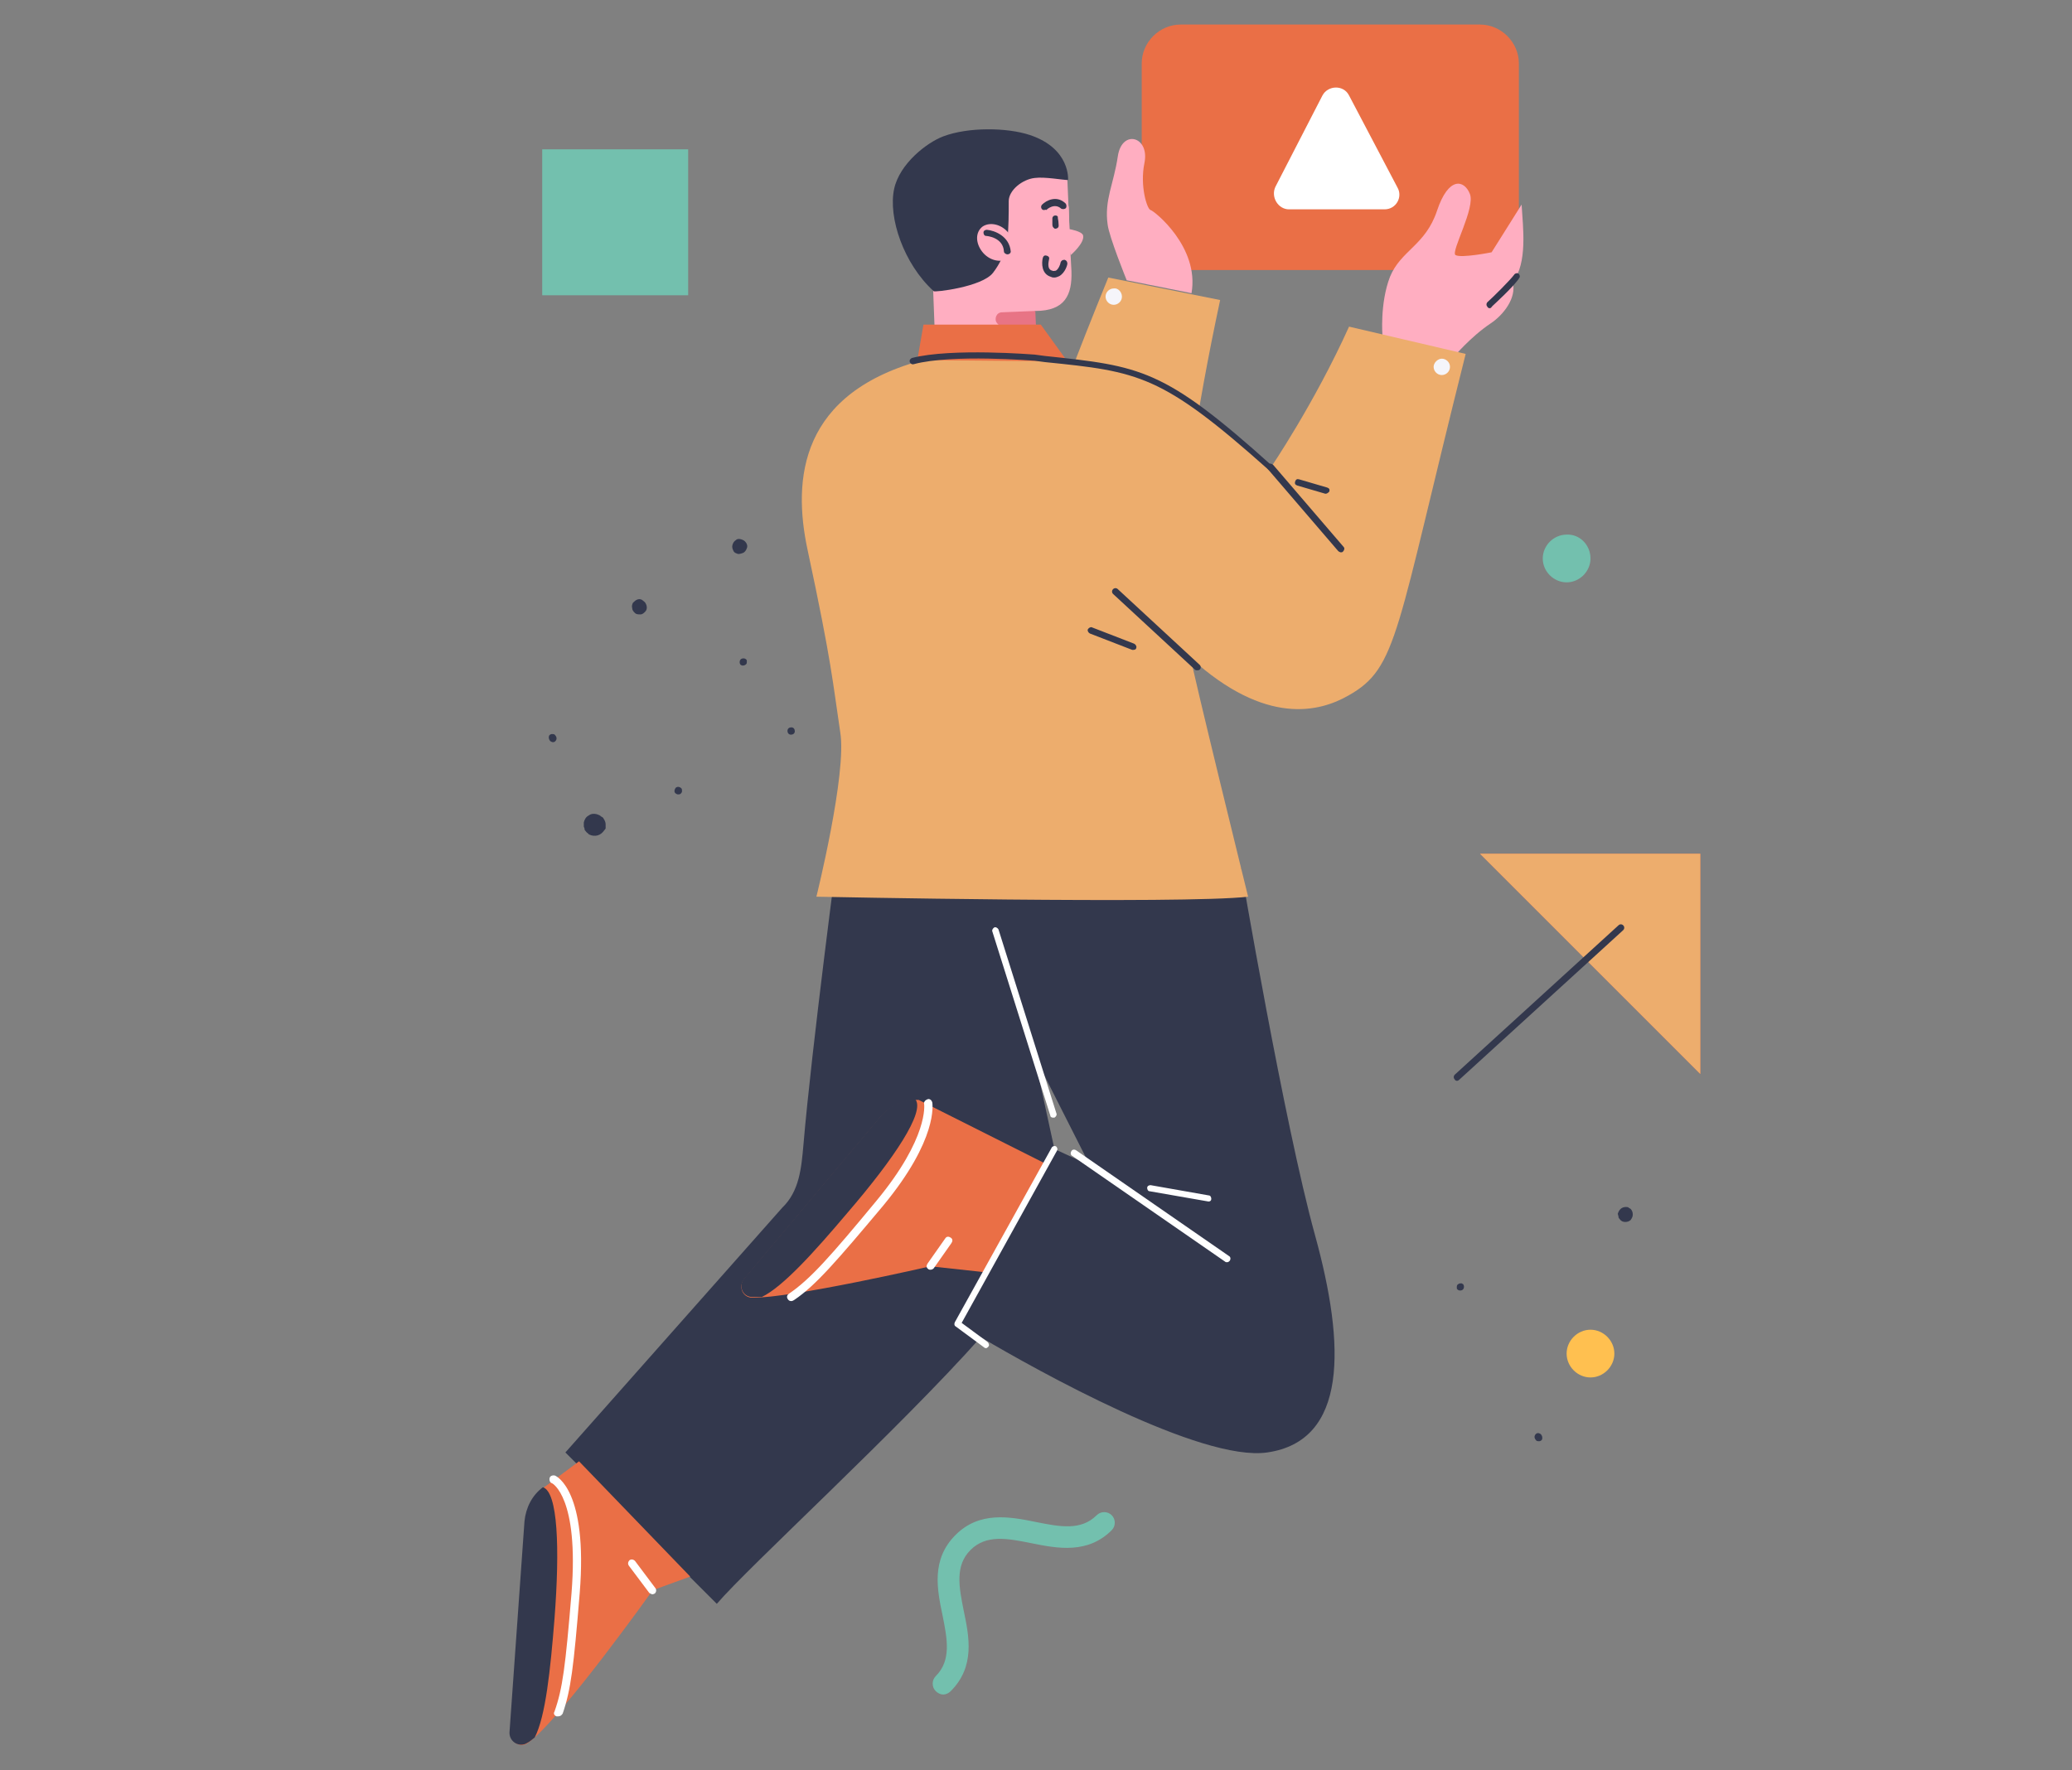 <?xml version="1.0" encoding="utf-8"?>
<!-- Generator: Adobe Illustrator 26.3.1, SVG Export Plug-In . SVG Version: 6.00 Build 0)  -->
<svg version="1.1" id="sv" xmlns="http://www.w3.org/2000/svg" xmlns:xlink="http://www.w3.org/1999/xlink" x="0px" y="0px"
	 viewBox="0 0 303.8 259.6" style="enable-background:new 0 0 303.8 259.6;" xml:space="preserve">
<rect x="0" y="0" width="303.8" height="259.6" fill="#808080" stroke="none"/>
<style type="text/css">
	.st0{fill:#EA6F46;}
	.st1{fill:#EDAD6D;}
	.st2{fill:#33384D;}
	.st3{fill:#FFFFFF;}
	.st4{fill:#73C0AE;}
	.st5{fill:#FFAEC1;}
	.st6{fill:#E87485;}
	.st7{fill:#FFC050;}
	.st8{fill:#F5F5FA;}
	.st9{clip-path:url(#SVGID_00000164513357322352387690000002221370064230524564_);fill:#73C0AE;}
	.st10{clip-path:url(#SVGID_00000050656003202055684150000006392040456090061732_);fill:#EDAD6D;}
</style>
<g>
	<path class="st0" d="M217,39.6h-43.9c-3.1,0-5.7-2.6-5.7-5.7V9.3c0-3.1,2.6-5.7,5.7-5.7H217c3.1,0,5.7,2.6,5.7,5.7v24.6
		C222.7,37.1,220.2,39.6,217,39.6z"/>
	<path class="st1" d="M169.4,93.1c4.4-4.6,2-14.1,9.5-49.1c0,0-16.4-3.3-16.4-3.3c-4.7,11.5-8.5,21.7-8.5,21.7
		S161.7,80.8,169.4,93.1z"/>
	<g>
		<path class="st2" d="M192.8,181.1c-4.5-16.3-10.9-54-10.9-54l-29.6-2.7c0-0.6-0.1-0.9-0.1-0.9H123c0,0-4,30.2-5.2,44.4
			c-0.3,3.4-0.6,6.8-3.1,9.2L82.9,213l22.2,22.2c4.6-5.4,26.8-25.7,38.7-39.1c8.3,4.9,32.3,18.3,42,16.9
			C197.6,211.3,197.3,197.4,192.8,181.1z M154.6,168.5l-3-13.8l8.2,16.2L154.6,168.5z"/>
	</g>
	<path class="st3" d="M179.9,185.1c-0.1,0-0.2,0-0.3-0.1l-22.4-15.5c-0.2-0.1-0.3-0.4-0.1-0.7c0.1-0.2,0.4-0.3,0.7-0.1l22.4,15.5
		c0.2,0.1,0.3,0.4,0.1,0.7C180.2,185,180.1,185.1,179.9,185.1z"/>
	<path class="st3" d="M154.4,163.9c-0.2,0-0.4-0.1-0.4-0.3l-8.5-27c-0.1-0.2,0.1-0.5,0.3-0.6c0.2-0.1,0.5,0.1,0.6,0.3l8.5,27
		c0.1,0.2-0.1,0.5-0.3,0.6C154.5,163.9,154.4,163.9,154.4,163.9z"/>
	<g>
		<g>
			<path class="st0" d="M101.2,231.2l-5.5,2c0,0-13.6,19.1-18.3,22.4c-1.1,0.8-2.6-0.1-2.5-1.5l2.2-31c0.2-2.1,1.3-4.1,3.1-5.3
				l4.7-3.5L101.2,231.2z"/>
		</g>
		<path class="st2" d="M77.3,255.6c0.4-0.2,0.7-0.5,1.1-0.8c1.6-3.1,2.3-9.9,2.9-17.4c0.8-10.4,0.5-18.6-1.7-19.3
			c-1.6,1.2-2.5,3-2.7,5l-2.2,31C74.7,255.5,76.2,256.3,77.3,255.6z"/>
		<path class="st3" d="M81.8,251.7c-0.1,0-0.1,0-0.2,0c-0.3-0.1-0.5-0.4-0.3-0.7c1.2-3.4,1.6-6.6,2.5-17.4c1.1-14-2.8-16.1-2.9-16.1
			c-0.3-0.1-0.4-0.5-0.3-0.8c0.1-0.3,0.5-0.4,0.8-0.3c0.2,0.1,4.8,2.2,3.6,17.2c-0.9,11-1.3,14.2-2.5,17.7
			C82.3,251.6,82.1,251.7,81.8,251.7z"/>
	</g>
	<g>
		<g>
			<path class="st0" d="M144.7,186.6l-8.3-0.9c0,0-20.4,4.7-26.1,4.6c-1.4,0-2.1-1.6-1.2-2.7l20-23.8c1.4-1.6,3.5-2.6,5.6-2.5
				l18.7,9.4L144.7,186.6z"/>
		</g>
		<path class="st2" d="M110.3,190.2c0.4,0,0.9,0,1.4,0c3.1-1.5,7.7-6.6,12.6-12.4c6.8-7.9,11.4-14.8,9.9-16.6c-2,0.1-3.8,1-5.1,2.5
			l-20,23.8C108.2,188.6,108.9,190.2,110.3,190.2z"/>
		<path class="st3" d="M116,190.8c-0.2,0-0.4-0.1-0.5-0.3c-0.2-0.3-0.1-0.6,0.2-0.8c3.1-2.1,6.1-5.5,12.8-13.6
			c7.7-9.3,7-14.1,7-14.2c-0.1-0.3,0.2-0.6,0.5-0.7c0.3-0.1,0.6,0.1,0.7,0.5c0,0.2,0.9,5.3-7.2,15.1c-6.8,8.1-9.9,11.7-13,13.8
			C116.2,190.8,116.1,190.8,116,190.8z"/>
	</g>
	<path class="st4" d="M138.3,248.5c-0.4,0-0.8-0.2-1.1-0.5c-0.6-0.6-0.6-1.6,0-2.2c2.3-2.3,1.7-5.4,1-8.9c-0.8-3.8-1.7-8.2,1.9-11.8
		c3.5-3.5,7.9-2.7,11.8-1.9c3.5,0.7,6.6,1.3,8.9-1c0.6-0.6,1.6-0.6,2.2,0c0.6,0.6,0.6,1.6,0,2.2c-3.5,3.5-7.9,2.7-11.8,1.9
		c-3.5-0.7-6.6-1.3-8.9,1c-2.3,2.3-1.7,5.4-1,8.9c0.8,3.8,1.7,8.2-1.9,11.8C139.1,248.3,138.7,248.5,138.3,248.5z"/>
	<path class="st5" d="M210.7,30.9c1.7-5.1,4-4.5,4.8-2.5c0.9,2-2.8,8.5-2.1,9c0.8,0.5,5.3-0.4,5.3-0.4l1.7-2.7l2.7-4.3
		c0.2,3.4,0.9,8.5-1.3,11.4c0.6,2.3-1.4,4.8-3.2,6c-3,2-5.5,5-5.5,5l-10.4-3.2c0,0-0.4-4.7,1.1-8.6C205.4,36.7,209,36,210.7,30.9z"
		/>
	<path class="st5" d="M157.1,39.8c-0.1-1-0.5-11.6-0.6-13.4c0.1-2.3-4.1-0.9-5.6-0.9c-4.2-0.3-8.3,1-8.3,1s0.4,5.2,0,8.7
		c-0.3,2-1.1,3.6-2.1,4.9c-0.6,0.7-1.2,1.3-1.7,1.8l-2,0.1l0.4,10.6H152l-0.3-7l0.1,0C156.2,45.6,157.2,43.2,157.1,39.8z"/>
	<path class="st2" d="M138.3,20c-2.4,0.9-6.4,4-7.2,7.7c-0.9,4.2,1.4,11,5.8,15c0,0.2,7.1-0.6,8.7-2.7c1-1.3,1.8-2.9,2.1-4.9
		c0.2-1.7,0.2-3.8,0.2-5.6c0-1.6,2-3.2,3.8-3.4c1.5-0.2,4.1,0.3,4.9,0.3c0,0,0.4-4.6-5.6-6.6C147.7,18.7,142,18.6,138.3,20z"/>
	<g>
		<path class="st5" d="M147.8,37.9c-1.1,0.7-2.8,0.3-3.8-1c-1-1.3-1-2.9,0.1-3.7c1.1-0.7,2.8-0.3,3.8,1
			C148.9,35.5,148.9,37.2,147.8,37.9z"/>
		<path class="st2" d="M147.7,37.3c-0.2,0-0.5-0.2-0.5-0.4c-0.1-2.1-2.5-2.3-2.6-2.3c-0.3,0-0.4-0.3-0.4-0.5c0-0.3,0.3-0.4,0.5-0.4
			c1.1,0.1,3.3,0.9,3.5,3.2C148.2,37.1,148,37.3,147.7,37.3C147.8,37.3,147.7,37.3,147.7,37.3z"/>
	</g>
	<path class="st2" d="M153.1,30.8c-0.1,0-0.2,0-0.3-0.1c-0.2-0.2-0.2-0.5,0-0.7c0.6-0.6,2.1-1.4,3.4-0.2c0.2,0.2,0.2,0.5,0.1,0.7
		c-0.2,0.2-0.5,0.2-0.7,0.1c-1-0.9-2.1,0.1-2.2,0.2C153.3,30.7,153.2,30.8,153.1,30.8z"/>
	<path class="st5" d="M156.7,30.1l0.1,3.5c0,0,1.8,0.3,2,0.9c0.3,1.1-1.8,2.9-1.8,2.9s-0.9-3.6-0.9-4
		C156.1,32.9,156.7,30.1,156.7,30.1z"/>
	<path class="st2" d="M154.3,32.8c0-0.3,0-0.5,0-0.8c0-0.2,0.2-0.4,0.4-0.4c0,0,0.1,0,0.1,0c0.1,0,0.3,0.1,0.3,0.2
		c0,0.1,0,0.1,0,0.1c0,0.2,0.1,0.5,0.1,0.8c0,0.3,0.1,0.5-0.1,0.7c-0.1,0.1-0.4,0.2-0.5,0.1C154.3,33.3,154.3,33.1,154.3,32.8z"/>
	<path class="st1" d="M197.8,47.9c-5.1,11.3-11.5,20.7-11.5,20.7c-16.4-14.6-19.4-14.5-34.6-16.1c-0.4,0-10.4-1.2-16,0.2
		c-18.5,4.8-19.5,17.6-17.3,27.9c3.6,16.8,3.7,19.5,4.8,26.8c1,6-3.5,24.1-3.5,24.1s53.8,1.1,63.3,0c0,0-8.3-33.7-8.4-35
		c11,10,18.9,7.9,23.1,5.5c7.3-4.1,6.9-9.1,17.2-50.1C214.9,51.9,197.8,47.9,197.8,47.9z"/>
	<path class="st2" d="M175.5,98.3c-0.1,0-0.2,0-0.3-0.1l-12-11.1c-0.2-0.2-0.2-0.5,0-0.7c0.2-0.2,0.5-0.2,0.7,0l12,11.1
		c0.2,0.2,0.2,0.5,0,0.7C175.8,98.3,175.6,98.3,175.5,98.3z"/>
	<g>
		<path class="st6" d="M151.8,45.6l-4.9,0.2c-0.8,0-1.2,1-0.7,1.6c1.3,1.4,3.3,3.6,4.6,5.1h1.3L151.8,45.6z"/>
	</g>
	<polygon class="st0" points="134.5,52.8 135.4,47.6 152.6,47.6 156.5,53 	"/>
	<path class="st2" d="M186.3,69c-0.1,0-0.2,0-0.3-0.1c-15.7-14-19-14.4-32.8-15.8l-1.5-0.2c-0.1,0-12.1-1-17.7,0.5
		c-0.3,0.1-0.5-0.1-0.6-0.3c-0.1-0.3,0.1-0.5,0.3-0.6c5.8-1.5,17.9-0.5,18-0.5l1.5,0.2c14.1,1.5,17.4,1.8,33.3,16.1
		c0.2,0.2,0.2,0.5,0,0.7C186.5,69,186.4,69,186.3,69z"/>
	<path class="st2" d="M196.6,81c-0.1,0-0.3-0.1-0.4-0.2l-10.3-12c-0.2-0.2-0.1-0.5,0.1-0.7c0.2-0.2,0.5-0.1,0.7,0.1l10.3,12
		c0.2,0.2,0.1,0.5-0.1,0.7C196.8,81,196.7,81,196.6,81z"/>
	<path class="st2" d="M218.4,45.2c-0.1,0-0.3-0.1-0.3-0.2c-0.2-0.2-0.2-0.5,0-0.7c0.9-0.8,3.3-3.2,3.9-4c0.1-0.2,0.4-0.3,0.6-0.2
		c0.2,0.1,0.3,0.4,0.2,0.6c-0.7,1.2-3.9,4.1-4,4.2C218.6,45.2,218.5,45.2,218.4,45.2z"/>
	<path class="st5" d="M165.2,41.1c0,0-2.6-6.4-2.8-8.2c-0.5-3.6,0.9-5.9,1.5-10c0.6-4,4.7-2.9,3.9,1c-0.7,3.4,0.4,6.8,0.9,6.9
		s7.2,5.4,6,12.2L165.2,41.1z"/>
	<path class="st4" d="M233.2,81.9c0,1.9-1.6,3.5-3.5,3.5c-1.9,0-3.5-1.6-3.5-3.5c0-1.9,1.6-3.5,3.5-3.5
		C231.6,78.3,233.2,79.9,233.2,81.9z"/>
	<path class="st7" d="M236.7,198.5c0,1.9-1.6,3.5-3.5,3.5c-1.9,0-3.5-1.6-3.5-3.5c0-1.9,1.6-3.5,3.5-3.5
		C235.1,195,236.7,196.6,236.7,198.5z"/>
	<path class="st3" d="M136.4,186.2c-0.1,0-0.2,0-0.3-0.1c-0.3-0.2-0.3-0.5-0.1-0.8l2.6-3.7c0.2-0.3,0.5-0.3,0.8-0.1
		c0.3,0.2,0.3,0.5,0.1,0.8l-2.6,3.7C136.7,186.2,136.5,186.2,136.4,186.2z"/>
	<path class="st3" d="M95.7,233.8c-0.2,0-0.3-0.1-0.5-0.2l-3-4c-0.2-0.3-0.1-0.6,0.1-0.8c0.3-0.2,0.6-0.1,0.8,0.1l3,4
		c0.2,0.3,0.1,0.6-0.1,0.8C95.9,233.7,95.8,233.8,95.7,233.8z"/>
	<g>
		<path class="st2" d="M81.5,108.6c-0.2,0.3-0.5,0.3-0.8,0.1c-0.2-0.2-0.3-0.5-0.2-0.8c0.2-0.3,0.5-0.3,0.8-0.2
			C81.6,108,81.7,108.3,81.5,108.6z"/>
	</g>
	<g>
		<path class="st2" d="M109.4,97.4c-0.1,0.1-0.3,0.2-0.4,0.2c-0.1,0-0.1,0-0.2,0c-0.1,0-0.1-0.1-0.2-0.1c-0.2-0.2-0.2-0.6,0-0.8
			c0.2-0.2,0.6-0.2,0.8,0c0.1,0.1,0.1,0.1,0.1,0.2c0,0.1,0,0.1,0,0.2C109.5,97.2,109.5,97.3,109.4,97.4z"/>
	</g>
	<g>
		<path class="st2" d="M99.8,116.4c-0.1,0.1-0.3,0.1-0.4,0.1c-0.1,0-0.3-0.1-0.4-0.2c-0.2-0.2-0.1-0.6,0.1-0.8
			c0.3-0.2,0.6-0.1,0.8,0.1c0.1,0.1,0.1,0.3,0.1,0.4C100,116.2,99.9,116.3,99.8,116.4z"/>
	</g>
	<g>
		<path class="st2" d="M116.2,107.7c-0.3,0.1-0.6,0-0.7-0.3c-0.1-0.3,0-0.6,0.3-0.7c0.3-0.1,0.6,0,0.7,0.3
			C116.6,107.3,116.5,107.6,116.2,107.7z"/>
	</g>
	<g>
		<g>
			<path class="st2" d="M225.1,210.4c0.2-0.3,0.5-0.3,0.8-0.1c0.2,0.2,0.3,0.5,0.2,0.8c-0.2,0.3-0.5,0.3-0.8,0.2
				C225,211,224.9,210.7,225.1,210.4z"/>
		</g>
		<g>
			<path class="st2" d="M213.7,188.4c0.1-0.1,0.3-0.2,0.4-0.2c0.1,0,0.1,0,0.2,0c0.1,0,0.1,0.1,0.2,0.1c0.2,0.2,0.2,0.6,0,0.8
				c-0.2,0.2-0.6,0.2-0.8,0c-0.1-0.1-0.1-0.1-0.1-0.2c0-0.1,0-0.1,0-0.2C213.6,188.7,213.6,188.5,213.7,188.4z"/>
		</g>
		<g>
			<path class="st2" d="M237.6,177.3c0.2-0.2,0.5-0.3,0.8-0.3c0.1,0,0.3,0,0.4,0.1c0.1,0.1,0.2,0.1,0.3,0.2c0.2,0.2,0.3,0.5,0.3,0.8
				c0,0.3-0.1,0.5-0.3,0.8c-0.2,0.2-0.5,0.3-0.8,0.3c-0.3,0-0.6-0.1-0.8-0.4c-0.1-0.1-0.2-0.2-0.2-0.4c0-0.1-0.1-0.3-0.1-0.4
				C237.3,177.7,237.4,177.5,237.6,177.3z"/>
		</g>
	</g>
	<g>
		<path class="st2" d="M94.6,89.7c-0.2,0.2-0.4,0.4-0.7,0.4c-0.3,0-0.6,0-0.8-0.2c-0.2-0.2-0.4-0.4-0.4-0.7c-0.1-0.3,0-0.6,0.1-0.8
			c0.2-0.2,0.4-0.4,0.7-0.5c0.3-0.1,0.6,0,0.8,0.2c0.3,0.2,0.4,0.4,0.5,0.7C94.9,89.2,94.8,89.5,94.6,89.7z"/>
	</g>
	<g>
		<path class="st2" d="M108.9,81.1c-0.3,0.1-0.6,0.2-0.8,0.1c-0.3-0.1-0.5-0.2-0.6-0.5c-0.1-0.2-0.2-0.5-0.1-0.8
			c0.1-0.3,0.2-0.5,0.5-0.7c0.2-0.2,0.5-0.2,0.8-0.1c0.3,0.1,0.5,0.2,0.7,0.5c0.2,0.3,0.2,0.6,0.1,0.8
			C109.4,80.7,109.2,81,108.9,81.1z"/>
	</g>
	<g>
		<path class="st2" d="M87.9,122.4c-0.4,0.2-0.8,0.2-1.2,0.1c-0.2-0.1-0.4-0.1-0.5-0.3c-0.2-0.1-0.3-0.3-0.4-0.4
			c-0.1-0.1-0.1-0.2-0.1-0.3c0-0.1-0.1-0.2-0.1-0.3c0-0.2,0-0.4,0-0.6c0.1-0.4,0.3-0.8,0.7-1c0.4-0.3,0.8-0.3,1.2-0.2
			c0.2,0.1,0.4,0.1,0.6,0.3c0.1,0.1,0.2,0.1,0.3,0.2c0.1,0.1,0.1,0.2,0.2,0.3c0.1,0.2,0.2,0.4,0.2,0.7c0,0.2,0,0.4,0,0.6
			C88.5,121.9,88.3,122.2,87.9,122.4z"/>
	</g>
	<path class="st2" d="M166.2,95.3c-0.1,0-0.1,0-0.2,0l-6.2-2.4c-0.2-0.1-0.4-0.4-0.3-0.6c0.1-0.2,0.4-0.4,0.6-0.3l6.2,2.4
		c0.2,0.1,0.4,0.4,0.3,0.6C166.6,95.2,166.4,95.3,166.2,95.3z"/>
	<path class="st2" d="M194.4,72.4c0,0-0.1,0-0.1,0l-4.1-1.2c-0.3-0.1-0.4-0.3-0.3-0.6c0.1-0.3,0.3-0.4,0.6-0.3l4.1,1.2
		c0.3,0.1,0.4,0.3,0.3,0.6C194.8,72.2,194.6,72.4,194.4,72.4z"/>
	<path class="st8" d="M164.5,43.5c0,0.7-0.6,1.2-1.2,1.2c-0.7,0-1.2-0.6-1.2-1.2c0-0.7,0.6-1.2,1.2-1.2
		C163.9,42.2,164.5,42.8,164.5,43.5z"/>
	<path class="st8" d="M212.6,53.8c0,0.7-0.6,1.2-1.2,1.2c-0.7,0-1.2-0.6-1.2-1.2s0.6-1.2,1.2-1.2C212,52.6,212.6,53.1,212.6,53.8z"
		/>
	<path class="st2" d="M154.6,40.7c-0.2,0-0.3,0-0.5-0.1c-1.4-0.4-1.4-2-1.2-2.8c0.1-0.3,0.3-0.4,0.6-0.3c0.3,0.1,0.4,0.3,0.3,0.6
		c0,0.1-0.4,1.4,0.5,1.6c0.2,0.1,0.3,0,0.5,0c0.4-0.2,0.7-1,0.7-1.2c0.1-0.3,0.3-0.4,0.6-0.4c0.3,0.1,0.4,0.3,0.4,0.6
		c0,0.1-0.3,1.3-1.2,1.8C155.1,40.6,154.8,40.7,154.6,40.7z"/>
	<path class="st3" d="M189,30.7h14c1.7,0,2.7-1.8,1.9-3.2L197.8,14c-0.8-1.6-3.1-1.5-3.9,0l-6.9,13.4
		C186.3,28.9,187.4,30.7,189,30.7z"/>
	<path class="st3" d="M144.6,197.7c-0.1,0-0.2,0-0.3-0.1l-4.2-3.1c-0.2-0.1-0.2-0.4-0.1-0.6l14.2-25.6c0.1-0.2,0.4-0.3,0.6-0.2
		c0.2,0.1,0.3,0.4,0.2,0.6L141,194l3.8,2.8c0.2,0.2,0.3,0.5,0.1,0.7C144.8,197.6,144.7,197.7,144.6,197.7z"/>
	<g>
		<defs>
			<rect id="SVGID_1_" x="79.5" y="21.9" width="21.4" height="21.4"/>
		</defs>
		<clipPath id="SVGID_00000162327909089908184910000010335672240605529765_">
			<use xlink:href="#SVGID_1_"  style="overflow:visible;"/>
		</clipPath>
		
			<rect x="79.5" y="21.9" style="clip-path:url(#SVGID_00000162327909089908184910000010335672240605529765_);fill:#73C0AE;" width="21.4" height="21.4"/>
	</g>
	<g>
		<defs>
			<polygon id="SVGID_00000121274462821490590760000001769978169724085942_" points="249.3,157.5 217,125.2 249.3,125.2 			"/>
		</defs>
		<use xlink:href="#SVGID_00000121274462821490590760000001769978169724085942_"  style="overflow:visible;fill:#EA6F46;"/>
		<clipPath id="SVGID_00000055689279486392603090000011285164911236470958_">
			<use xlink:href="#SVGID_00000121274462821490590760000001769978169724085942_"  style="overflow:visible;"/>
		</clipPath>
		<polygon style="clip-path:url(#SVGID_00000055689279486392603090000011285164911236470958_);fill:#EDAD6D;" points="249.3,157.5 
			217,125.2 249.3,125.2 		"/>
	</g>
	<path class="st2" d="M213.6,158.5c-0.1,0-0.3-0.1-0.3-0.2c-0.2-0.2-0.2-0.5,0-0.7l24-21.9c0.2-0.2,0.5-0.2,0.7,0
		c0.2,0.2,0.2,0.5,0,0.7l-24,21.9C213.8,158.5,213.7,158.5,213.6,158.5z"/>
	<path class="st3" d="M177.2,176.2C177.1,176.2,177.1,176.2,177.2,176.2l-8.6-1.5c-0.3,0-0.4-0.3-0.4-0.5c0-0.3,0.3-0.4,0.5-0.4
		l8.5,1.5c0.3,0,0.4,0.3,0.4,0.5C177.6,176.1,177.4,176.2,177.2,176.2z"/>
	<g>
		<defs>
			<path id="SVGID_00000123414794509510311850000006874772746411455626_" d="M138.3,20c-2.4,0.9-6.4,4-7.2,7.7
				c-0.9,4.2,1.4,11,5.8,15c0,0.2,7.1-0.6,8.7-2.7c1-1.3,1.8-2.9,2.1-4.9c0.2-1.7,0.2-3.8,0.2-5.6c0-1.6,2-3.2,3.8-3.4
				c1.5-0.2,4.1,0.3,4.9,0.3c0,0,0.4-4.6-5.6-6.6C147.7,18.7,142,18.6,138.3,20z"/>
		</defs>
		<clipPath id="SVGID_00000154398828796851865800000003619005394737508533_">
			<use xlink:href="#SVGID_00000123414794509510311850000006874772746411455626_"  style="overflow:visible;"/>
		</clipPath>
	</g>
	<g>
		<defs>
			<path id="SVGID_00000116950195113002483310000003091437387163857064_" d="M197.8,47.9c-5.1,11.3-11.5,20.7-11.5,20.7
				c-16.4-14.6-19.4-14.5-34.6-16.1c-0.4,0-10.4-1.2-16,0.2c-18.5,4.8-19.5,17.6-17.3,27.9c3.6,16.8,3.7,19.5,4.8,26.8
				c1,6-3.5,24.1-3.5,24.1s53.8,1.1,63.3,0c0,0-8.3-33.7-8.4-35c11,10,18.9,7.9,23.1,5.5c7.3-4.1,6.9-9.1,17.2-50.1
				C214.9,51.9,197.8,47.9,197.8,47.9z"/>
		</defs>
		<clipPath id="SVGID_00000159429872424195165910000013923779003001525122_">
			<use xlink:href="#SVGID_00000116950195113002483310000003091437387163857064_"  style="overflow:visible;"/>
		</clipPath>
	</g>
	<g>
		<defs>
			<path id="SVGID_00000079452133710718904610000000495483664900636037_" d="M192.8,181.1c-4.5-16.3-10.9-54-10.9-54l-29.6-2.7
				c0-0.6-0.1-0.9-0.1-0.9H123c0,0-4,30.2-5.2,44.4c-0.3,3.4-0.6,6.8-3.1,9.2L82.9,213l22.2,22.2c4.6-5.4,26.8-25.7,38.7-39.1
				c8.3,4.9,32.3,18.3,42,16.9C197.6,211.3,197.3,197.4,192.8,181.1z M154.6,168.5l-3-13.8l8.2,16.2L154.6,168.5z"/>
		</defs>
		<clipPath id="SVGID_00000170964456490811379940000014968122495223866498_">
			<use xlink:href="#SVGID_00000079452133710718904610000000495483664900636037_"  style="overflow:visible;"/>
		</clipPath>
	</g>
</g>
</svg>
